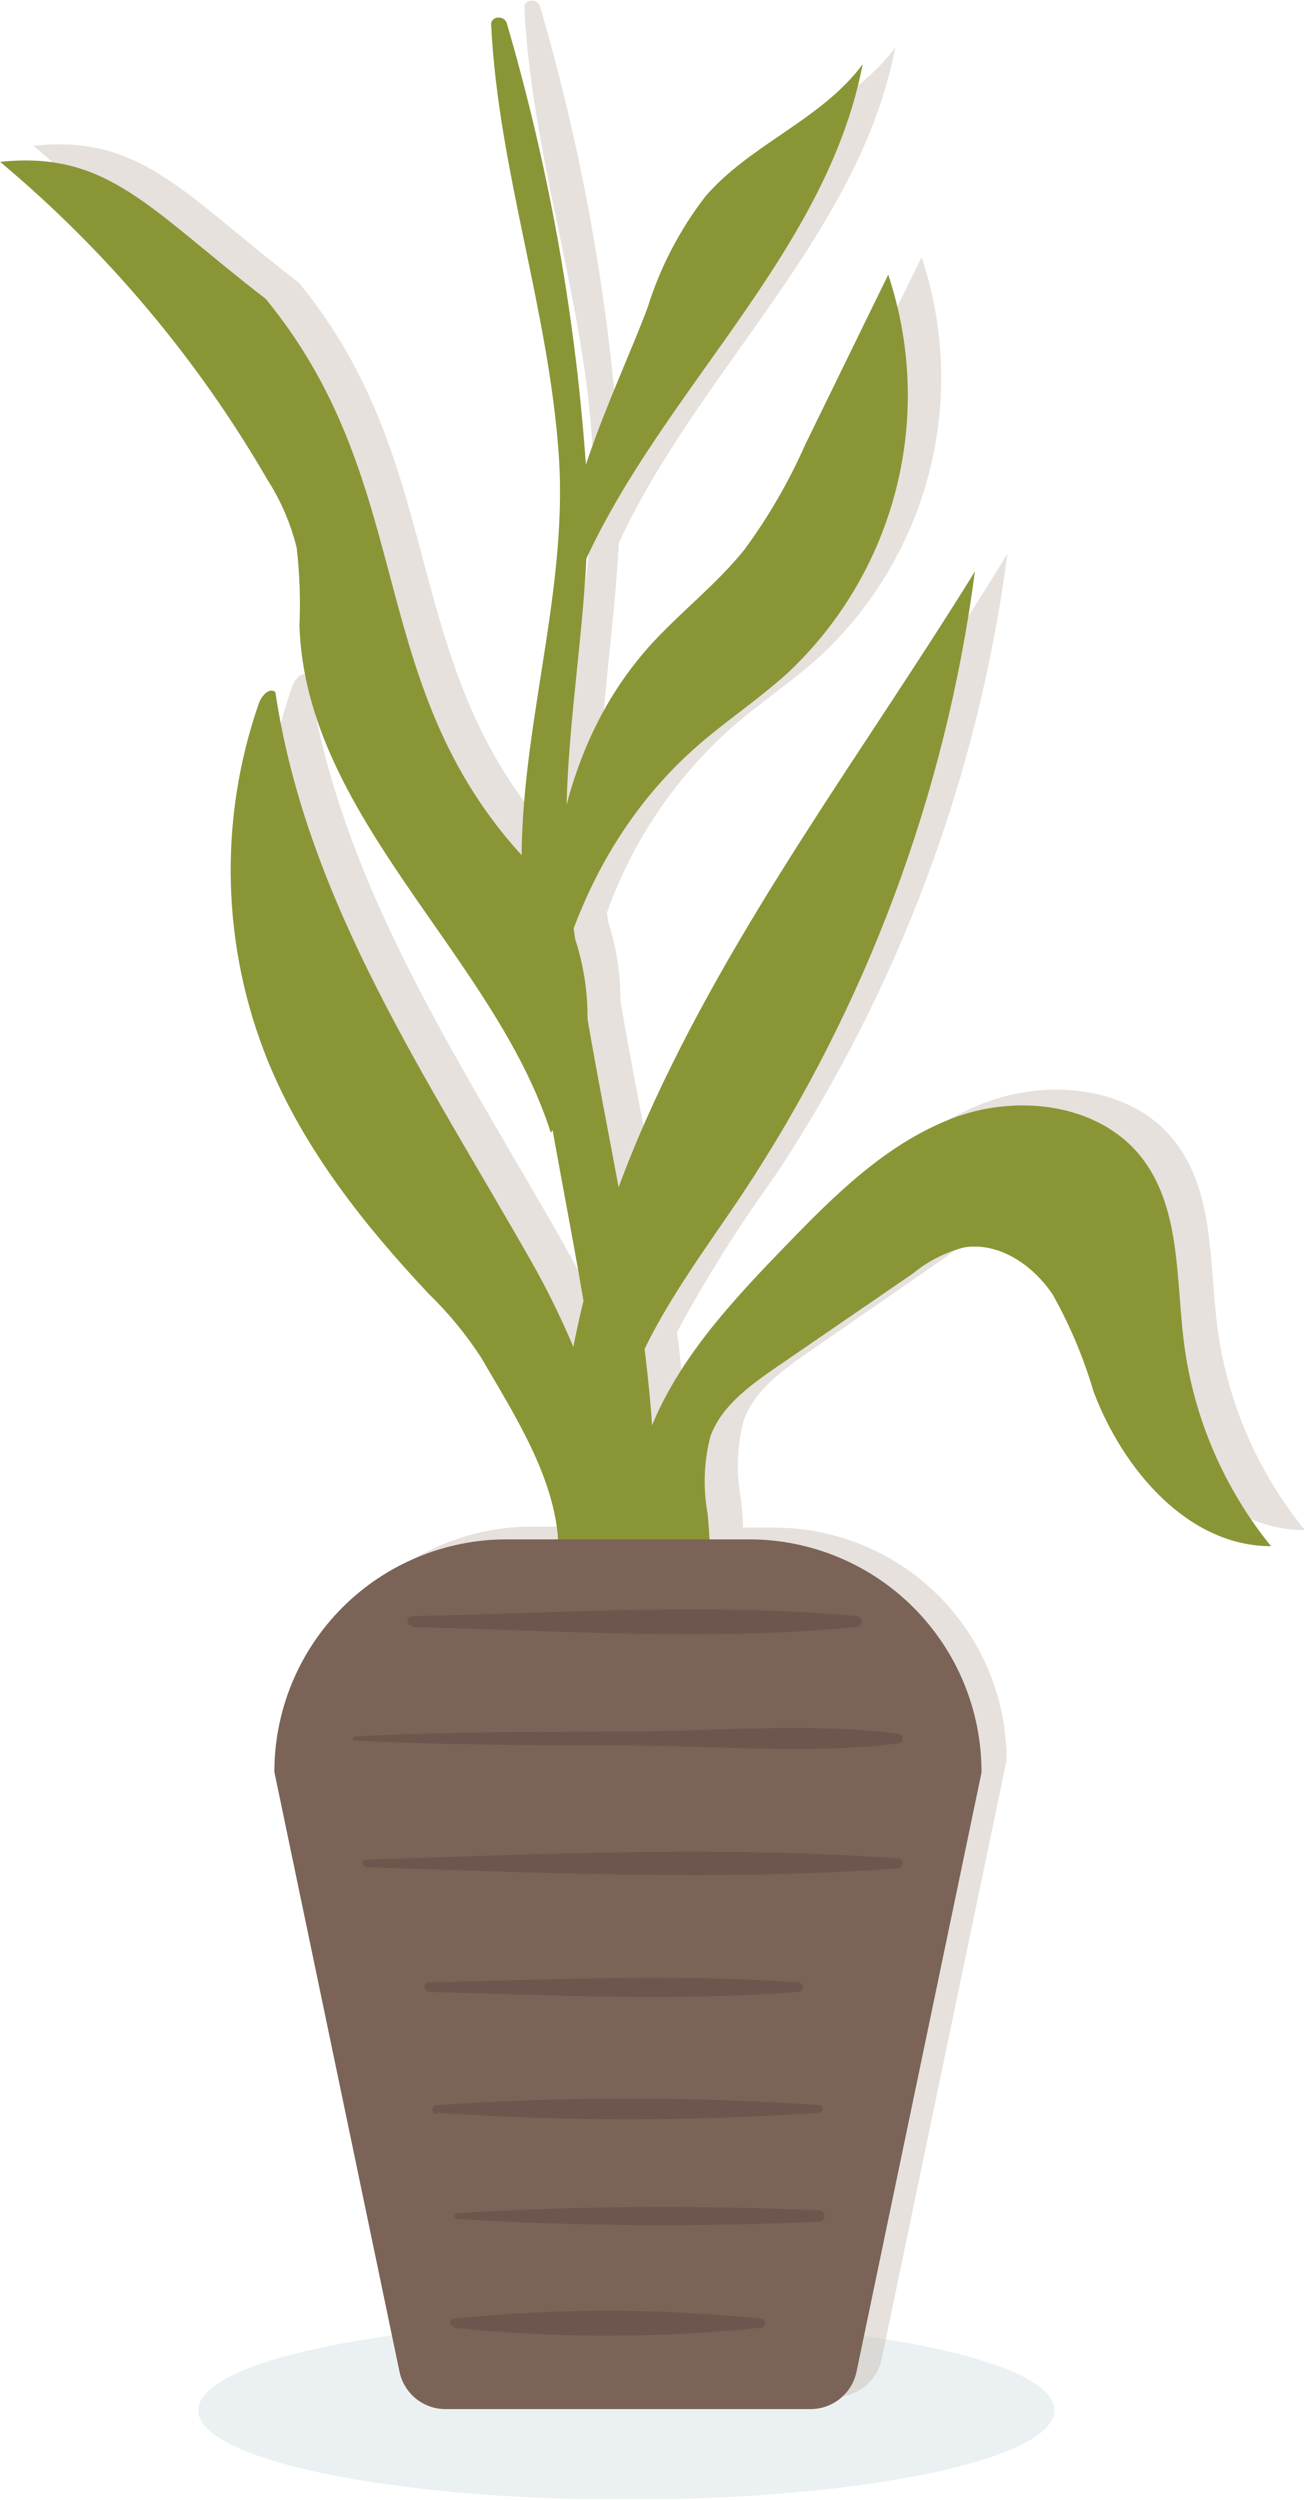 <svg width="134" height="255" viewBox="0 0 134 255" fill="none" xmlns="http://www.w3.org/2000/svg">
<g clip-path="url(#clip0_2401_55)">
<g style="mix-blend-mode:multiply" opacity="0.3">
<path d="M63.918 254.94C88.048 254.94 107.609 250.859 107.609 245.826C107.609 240.792 88.048 236.711 63.918 236.711C39.788 236.711 20.227 240.792 20.227 245.826C20.227 250.859 39.788 254.94 63.918 254.94Z" fill="#BDCFD5"/>
</g>
<g style="mix-blend-mode:multiply" opacity="0.4">
<path d="M124.246 135.403C123.399 128.813 123.958 121.46 119.79 116.276C115.369 110.77 106.949 109.974 100.376 112.515C93.802 115.056 88.635 120.224 83.722 125.289C78.504 130.778 73.083 136.47 70.034 143.433L69.882 143.84C69.695 141.163 69.441 138.503 69.102 135.843C72.079 130.326 75.418 125.012 79.097 119.936C91.73 100.862 99.842 79.157 102.815 56.474C91.448 75.058 78.166 92.609 69.356 112.431C68.34 114.718 67.391 117.039 66.527 119.41C65.46 113.65 64.308 107.89 63.325 102.113C63.339 99.394 62.922 96.689 62.089 94.1L61.936 93.101C64.542 85.777 68.967 79.237 74.794 74.093C77.708 71.585 80.91 69.451 83.756 66.876C89.184 61.795 93.04 55.263 94.865 48.056C96.691 40.849 96.41 33.269 94.056 26.217L85.586 43.548C83.912 47.339 81.827 50.935 79.368 54.272C76.59 57.66 73.049 60.472 70.051 63.708C65.728 68.481 62.665 74.257 61.14 80.513C61.343 72.043 62.715 63.759 63.156 55.373C71.288 37.805 87.704 23.879 91.38 4.82C87.229 10.462 79.945 12.969 75.353 18.271C72.713 21.682 70.705 25.538 69.424 29.656C67.73 34.298 65.036 39.973 63.122 45.733V44.852C62.009 29.873 59.323 15.053 55.109 0.636C54.838 -0.211 53.415 -0.11 53.516 0.856C54.245 15.646 59.446 30.046 60.428 44.903C61.309 58.456 56.735 71.823 56.617 85.562C40.421 67.774 46.079 47.834 30.51 28.843C18.651 19.712 14.399 13.697 3.404 14.866C14.323 24.007 23.559 34.987 30.697 47.309C32.055 49.429 33.057 51.759 33.661 54.204C33.97 56.84 34.066 59.497 33.949 62.149C34.559 81.699 53.855 95.845 59.598 113.871L59.818 113.566C60.869 119.393 62.004 125.204 62.986 131.032C62.597 132.608 62.241 134.166 61.919 135.742C60.685 132.844 59.294 130.017 57.752 127.271C47.079 108.399 34.661 90.255 31.493 68.892C30.866 68.367 30.053 69.298 29.799 70.061C25.68 81.912 26.005 94.855 30.713 106.484C34.373 115.463 40.522 123.222 47.163 130.287C49.189 132.251 50.985 134.439 52.517 136.809C55.905 142.637 60.022 148.956 60.377 155.698H54.279C47.988 155.698 41.956 158.197 37.508 162.645C33.06 167.093 30.561 173.126 30.561 179.416L43.318 240.523C43.523 241.619 44.103 242.61 44.96 243.324C45.816 244.038 46.895 244.432 48.01 244.436H85.281C86.382 244.436 87.449 244.057 88.304 243.363C89.159 242.669 89.748 241.702 89.974 240.624L102.73 179.518C102.73 173.227 100.232 167.195 95.784 162.747C91.336 158.299 85.303 155.8 79.013 155.8H75.828C75.828 154.8 75.709 153.801 75.608 152.801C75.127 150.187 75.22 147.499 75.879 144.924C76.997 141.79 79.911 139.706 82.655 137.808L96.564 128.186C98.118 126.937 99.928 126.046 101.866 125.577C105.424 125.018 108.88 127.39 110.879 130.371C112.645 133.511 114.049 136.842 115.064 140.299C118.079 148.261 124.652 156.071 133.174 156.054C128.343 150.13 125.252 142.981 124.246 135.403Z" fill="#C1B5AA"/>
</g>
<path d="M66.646 145.127C69.627 138.096 74.998 132.404 80.317 126.915C85.23 121.833 90.38 116.751 96.971 114.142C103.561 111.533 111.963 112.447 116.385 117.903C120.553 123.087 119.994 130.439 120.841 137.029C121.829 144.608 124.902 151.763 129.718 157.697C121.247 157.697 114.623 149.904 111.608 141.942C110.593 138.485 109.189 135.155 107.423 132.015C105.424 129.033 101.968 126.661 98.41 127.22C96.492 127.714 94.705 128.622 93.176 129.88L79.267 139.418C76.522 141.315 73.609 143.399 72.49 146.533C71.832 149.109 71.739 151.796 72.219 154.411C72.998 162.668 72.298 170.998 70.153 179.009C58.819 174.181 63.258 153.445 66.646 145.127Z" fill="#8A9636"/>
<path d="M63.377 143.772C65.715 135.623 71.085 128.762 75.778 121.748C88.41 102.675 96.522 80.97 99.495 58.286C88.06 76.752 74.778 94.303 65.969 114.125C57.159 133.946 53.178 157.257 61.259 177.434C60.226 168.031 60.768 152.869 63.377 143.772Z" fill="#8A9636"/>
<path d="M54.329 128.847C43.69 110.093 31.272 91.949 28.104 70.586C27.477 70.061 26.664 70.993 26.41 71.755C22.291 83.606 22.617 96.549 27.325 108.178C30.984 117.157 37.134 124.916 43.775 131.981C45.8 133.945 47.596 136.133 49.128 138.503C52.516 144.331 56.633 150.65 56.989 157.393C57.328 163.661 62.834 173.029 67.56 177.4C67.187 167.71 64.155 146.194 54.329 128.847Z" fill="#8A9636"/>
<path d="M63.8 175.757C71.982 147.465 61.377 119.851 58.175 91.661C56.481 76.414 61.021 61.726 59.734 46.58C58.621 31.601 55.935 16.781 51.721 2.364C51.45 1.517 50.027 1.618 50.128 2.584C50.857 17.374 56.058 31.774 57.04 46.631C57.989 61.15 52.653 75.431 53.279 90.255C54.465 118.597 66.341 146.398 60.496 174.961C60.375 175.41 60.437 175.889 60.669 176.292C60.901 176.696 61.284 176.991 61.733 177.112C62.182 177.233 62.661 177.171 63.065 176.939C63.468 176.707 63.763 176.325 63.885 175.875L63.8 175.757Z" fill="#8A9636"/>
<path d="M66.645 65.504C69.643 62.268 73.184 59.523 75.963 56.067C78.421 52.731 80.505 49.135 82.18 45.343L90.65 28.013C93.004 35.065 93.285 42.645 91.459 49.852C89.634 57.059 85.778 63.591 80.35 68.671C77.504 71.247 74.302 73.381 71.388 75.888C62.731 83.359 57.835 93.66 55.785 104.688C55.43 90.644 56.802 76.177 66.645 65.504Z" fill="#8A9636"/>
<path d="M54.549 88.611C36.71 70.467 43.114 49.986 27.122 30.486C15.263 21.355 11.01 15.341 0.016 16.51C10.934 25.651 20.171 36.63 27.308 48.952C28.667 51.073 29.668 53.402 30.273 55.847C30.581 58.484 30.677 61.141 30.561 63.792C31.171 83.343 50.466 97.489 56.209 115.514C62.274 107.992 60.445 94.609 54.549 88.611Z" fill="#8A9636"/>
<path d="M66.087 31.384C67.368 27.266 69.376 23.41 72.016 20C76.607 14.697 83.875 12.19 88.043 6.548C84.011 27.471 64.613 42.125 57.684 62.302C56.193 52.662 62.817 40.092 66.087 31.384Z" fill="#8A9636"/>
<path d="M76.452 157H51.718C45.427 157 39.395 159.499 34.947 163.947C30.499 168.395 28 174.427 28 180.718L40.757 241.824C40.969 242.914 41.552 243.897 42.408 244.605C43.264 245.312 44.339 245.701 45.449 245.704H82.72C83.821 245.704 84.888 245.325 85.743 244.631C86.597 243.937 87.187 242.97 87.413 241.892L100.169 180.785C100.178 177.665 99.571 174.574 98.383 171.688C97.196 168.803 95.45 166.18 93.247 163.971C91.043 161.761 88.426 160.008 85.544 158.812C82.662 157.616 79.572 157 76.452 157Z" fill="#7B6357"/>
<path d="M42.062 165.945C56.97 166.301 72.556 167.402 87.379 165.945C87.528 165.945 87.67 165.886 87.775 165.781C87.879 165.676 87.938 165.534 87.938 165.386C87.938 165.237 87.879 165.095 87.775 164.99C87.67 164.886 87.528 164.827 87.379 164.827C72.539 163.437 56.885 164.539 42.062 164.827C41.931 164.827 41.806 164.878 41.714 164.971C41.622 165.063 41.57 165.188 41.57 165.318C41.57 165.448 41.622 165.573 41.714 165.665C41.806 165.757 41.931 165.809 42.062 165.809V165.945Z" fill="#6D564D"/>
<path d="M37.401 190.442C55.342 191.001 73.689 191.865 91.613 190.56C91.748 190.56 91.877 190.507 91.972 190.412C92.068 190.316 92.121 190.187 92.121 190.052C92.121 189.917 92.068 189.788 91.972 189.693C91.877 189.597 91.748 189.544 91.613 189.544C73.689 188.239 55.342 189.103 37.401 189.662C37.298 189.662 37.199 189.704 37.126 189.777C37.053 189.85 37.012 189.949 37.012 190.052C37.012 190.155 37.053 190.255 37.126 190.328C37.199 190.401 37.298 190.442 37.401 190.442Z" fill="#6D564D"/>
<path d="M43.757 203.165C56.242 203.487 68.982 204.114 81.451 203.165C81.581 203.165 81.706 203.113 81.798 203.021C81.891 202.929 81.942 202.804 81.942 202.674C81.942 202.543 81.891 202.418 81.798 202.326C81.706 202.234 81.581 202.182 81.451 202.182C68.982 201.284 56.26 201.911 43.757 202.182C43.64 202.182 43.528 202.229 43.445 202.311C43.363 202.394 43.316 202.506 43.316 202.623C43.316 202.74 43.363 202.852 43.445 202.934C43.528 203.017 43.64 203.063 43.757 203.063V203.165Z" fill="#6D564D"/>
<path d="M44.603 215.481C57.576 216.37 70.595 216.37 83.568 215.481C83.671 215.481 83.77 215.44 83.844 215.367C83.917 215.294 83.958 215.195 83.958 215.091C83.958 214.988 83.917 214.889 83.844 214.816C83.77 214.743 83.671 214.702 83.568 214.702C70.595 213.812 57.576 213.812 44.603 214.702C44.477 214.702 44.357 214.752 44.268 214.841C44.179 214.93 44.129 215.05 44.129 215.176C44.129 215.302 44.179 215.423 44.268 215.512C44.357 215.6 44.477 215.65 44.603 215.65V215.481Z" fill="#6D564D"/>
<path d="M46.721 226.323C58.99 227.057 71.289 227.148 83.568 226.594C83.721 226.594 83.867 226.534 83.975 226.426C84.083 226.318 84.144 226.171 84.144 226.018C84.144 225.865 84.083 225.719 83.975 225.611C83.867 225.503 83.721 225.442 83.568 225.442C71.289 224.889 58.99 224.979 46.721 225.713C46.64 225.713 46.562 225.745 46.505 225.803C46.448 225.86 46.416 225.937 46.416 226.018C46.416 226.099 46.448 226.177 46.505 226.234C46.562 226.291 46.64 226.323 46.721 226.323Z" fill="#6D564D"/>
<path d="M46.298 237.403C56.717 238.487 67.221 238.487 77.64 237.403C77.761 237.403 77.877 237.355 77.963 237.269C78.049 237.183 78.097 237.067 78.097 236.945C78.097 236.824 78.049 236.708 77.963 236.622C77.877 236.536 77.761 236.488 77.64 236.488C67.221 235.404 56.717 235.404 46.298 236.488C46.2 236.488 46.105 236.527 46.035 236.597C45.965 236.667 45.926 236.762 45.926 236.861C45.926 236.96 45.965 237.054 46.035 237.124C46.105 237.194 46.2 237.233 46.298 237.233V237.403Z" fill="#6D564D"/>
<path d="M36.132 177.533C45.382 177.973 54.615 178.007 63.882 178.024C73.149 178.041 82.517 178.939 91.615 177.821C91.749 177.821 91.879 177.767 91.974 177.672C92.069 177.576 92.123 177.447 92.123 177.312C92.123 177.178 92.069 177.048 91.974 176.953C91.879 176.858 91.749 176.804 91.615 176.804C82.568 175.686 72.98 176.567 63.882 176.601C54.785 176.635 45.382 176.601 36.132 177.109C36.086 177.122 36.046 177.15 36.017 177.188C35.988 177.226 35.973 177.273 35.973 177.321C35.973 177.369 35.988 177.415 36.017 177.453C36.046 177.492 36.086 177.519 36.132 177.533Z" fill="#6D564D"/>
</g>
<defs>
<clipPath id="clip0_2401_55">
<rect width="133.16" height="254.88" fill="white"/>
</clipPath>
</defs>
</svg>
